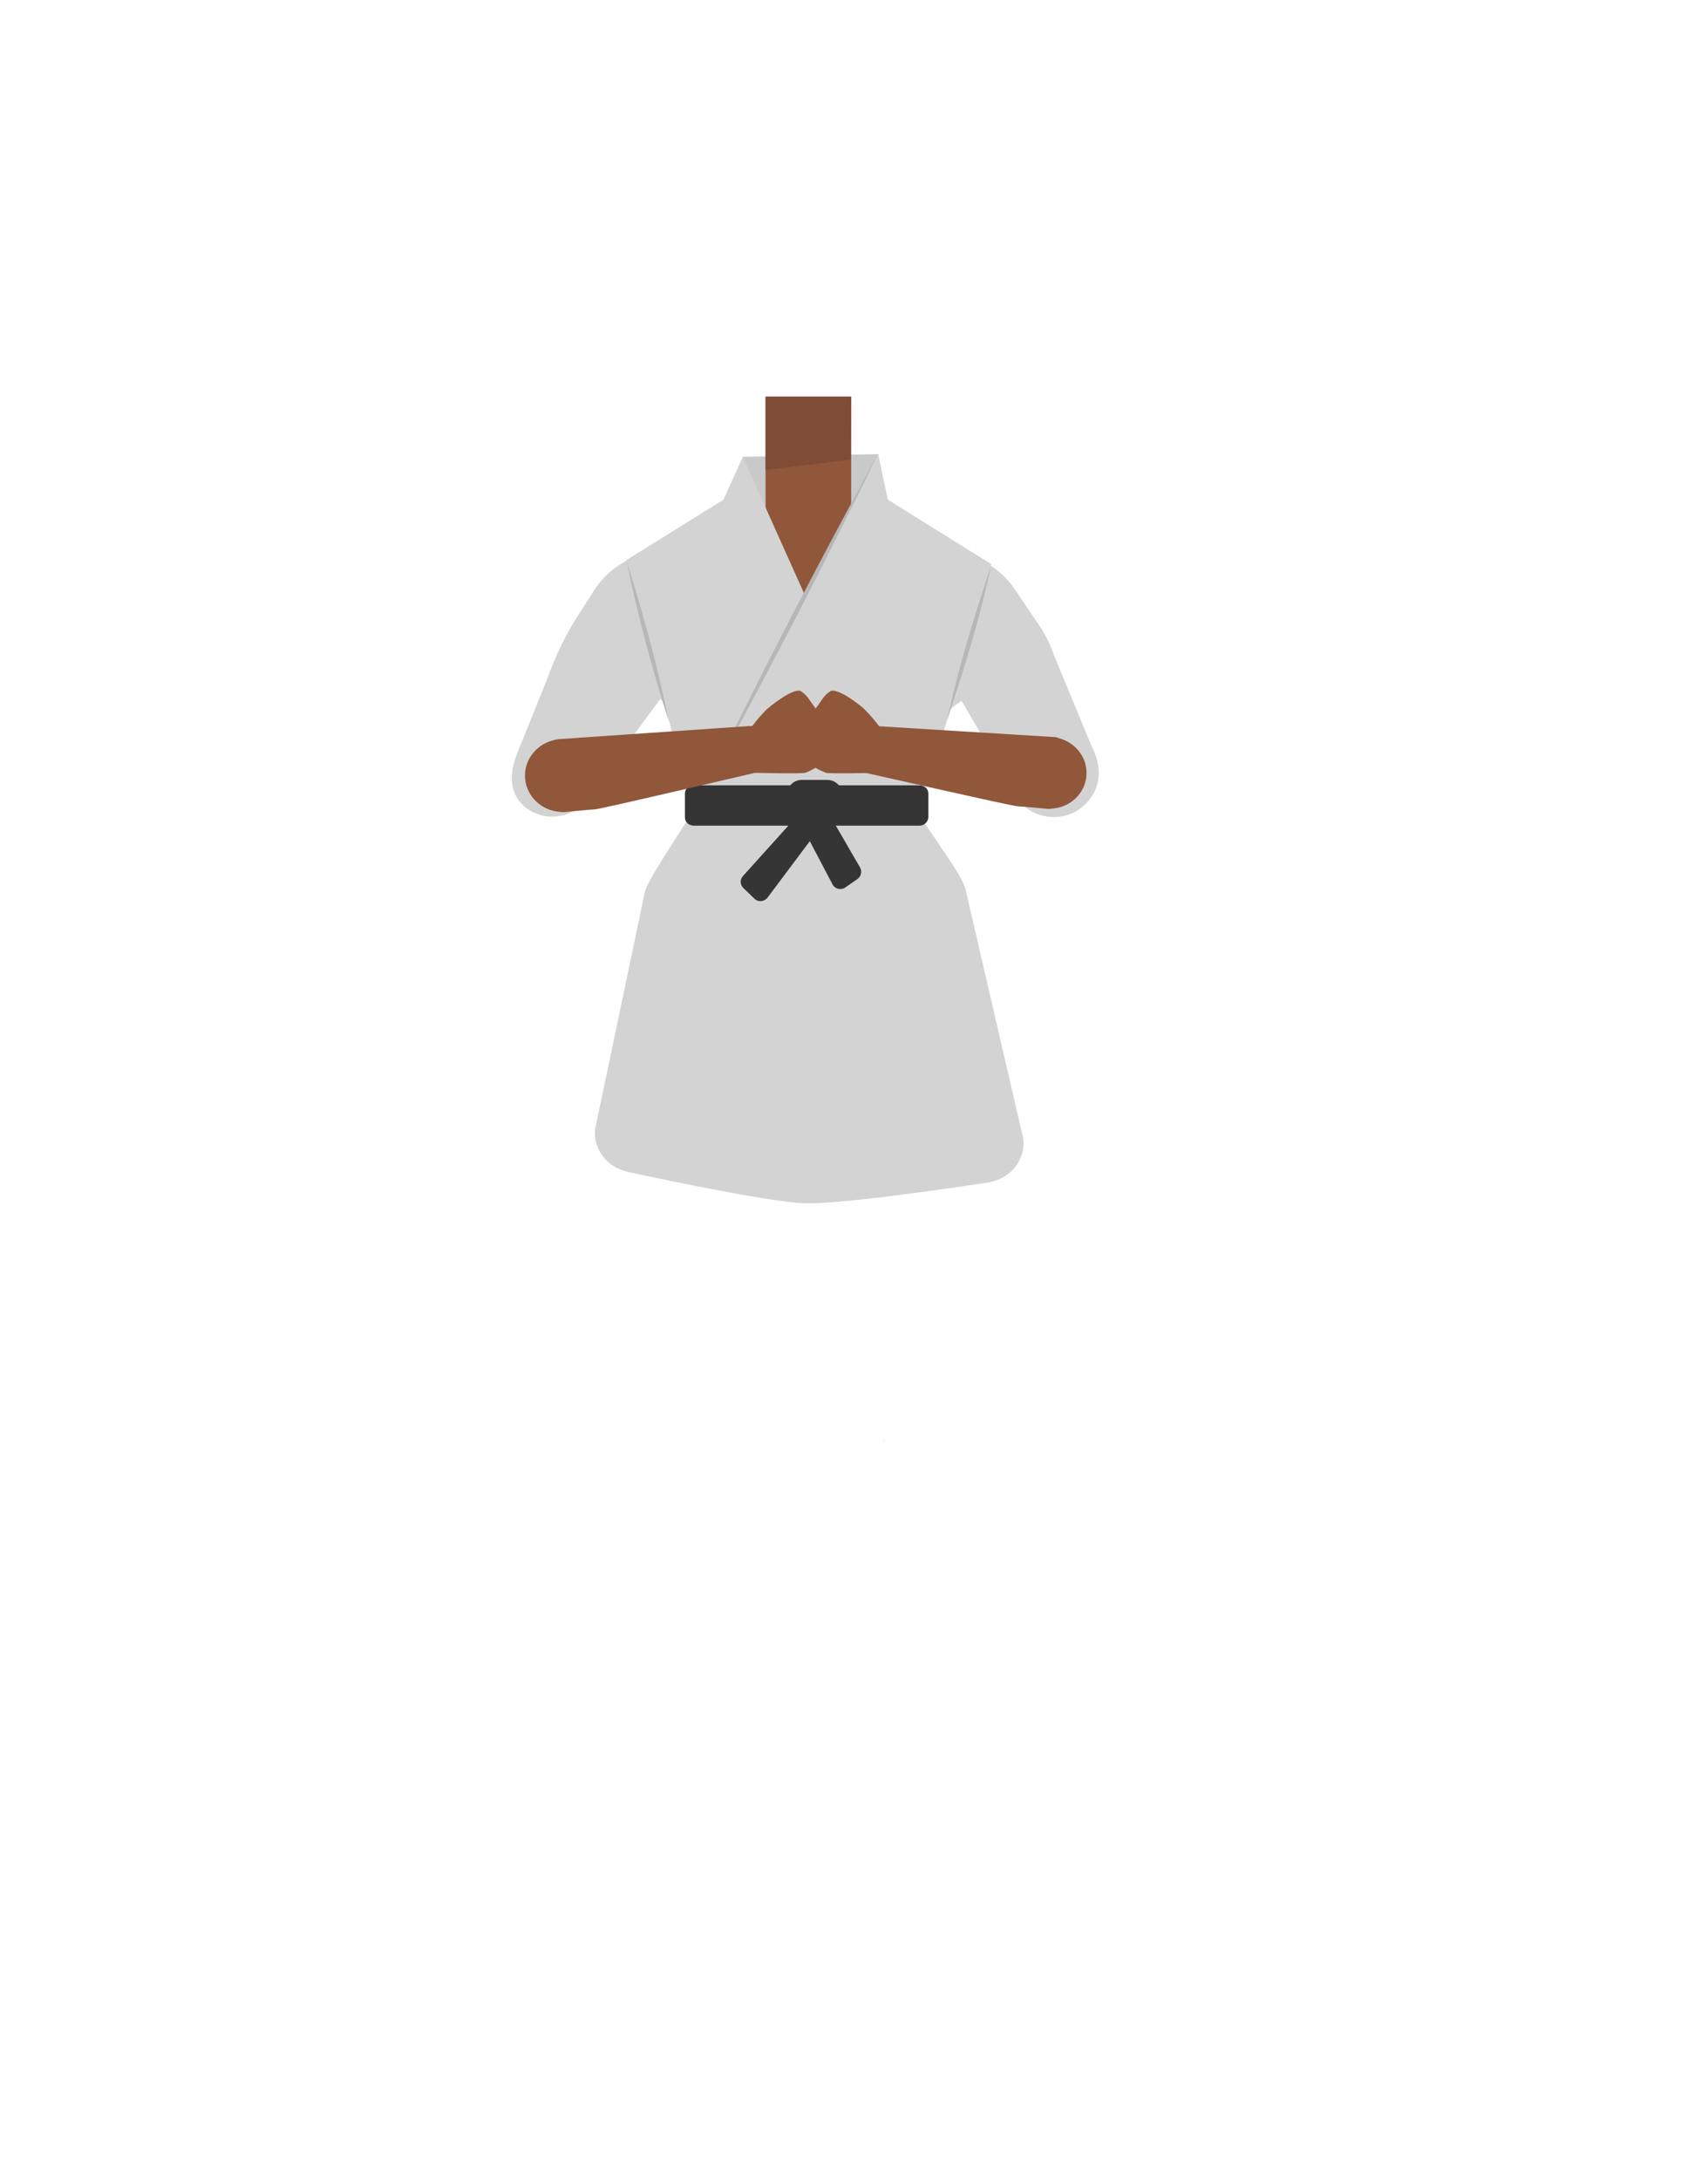 <?xml version="1.0" encoding="utf-8"?>
<!-- Generator: Adobe Illustrator 26.0.3, SVG Export Plug-In . SVG Version: 6.00 Build 0)  -->
<svg version="1.1" id="Calque_1" xmlns="http://www.w3.org/2000/svg" xmlns:xlink="http://www.w3.org/1999/xlink" x="0px" y="0px"
	 viewBox="0 0 788 1005.1" style="enable-background:new 0 0 788 1005.1;" xml:space="preserve">
<style type="text/css">
	.st0{fill:#C9C9C9;}
	.st1{fill:#375D63;}
	.st2{fill:#90573A;}
	.st3{fill:#D3D3D3;}
	.st4{fill:#7F4C36;}
	.st5{fill:#353535;}
	.st6{fill:#B7B7B7;}
</style>
<polygon points="407.7,664 407.8,664 407.7,663.9 "/>
<polygon points="407.8,664 407.9,664 407.9,663.9 "/>
<polygon points="407.7,664 407.8,664 407.7,663.9 "/>
<polygon points="407.8,664 407.9,664 407.9,663.9 "/>
<path d="M407.4,664.3h0.1H407.4z"/>
<path d="M407.5,664.3L407.5,664.3L407.5,664.3z"/>
<path d="M407.4,664.3h0.1H407.4z"/>
<path d="M407.5,664.3L407.5,664.3L407.5,664.3z"/>
<polygon class="st0" points="403.5,235.5 344.1,235.5 342.7,210.6 405.2,209.4 "/>
<g id="Calque_1_00000180352489093704844010000013830218214247062939_">
	<path class="st1" d="M455.1,500.2c-23.3,2.5-52.5,10-77.8,18.3c0,0-11.5,0.5-10.8-0.1l-78.8-16.6l13.9-58.4
		c1.1-10.7,10.1-18.8,20.8-18.8h99.9c11,0,20.1,8.5,20.8,19.4L455.1,500.2z"/>
</g>
<polygon class="st2" points="353.2,182.9 392.7,182.9 392.7,236.5 371,278 353.2,236.5 "/>
<path class="st3" d="M504.4,345.7c-0.4-0.9-0.9-1.7-1.2-2.6l-17.1-41.4c-1.7-4.9-4.1-9.6-7.1-14l-10.9-16.1
	c-4.4-6.5-10.8-11.6-18.4-14.7l-51.3-20.7L372,289.8l-25.9-54.6L293,256.7c-7.9,3.2-14.5,8.6-18.9,15.5l-7.2,11.2
	c-5.9,9.2-10.6,18.9-14.2,29l-13.7,34c-4.4,10.4-4.2,19.9,3.7,26.1c8,6.2,19.9,5.2,26.6-2.3c0.1-0.1,0.2-0.2,0.2-0.3l35.2-47.7
	l26.4,30c0.1,7.9-32.7,51.8-33.7,59.6l-22.8,108.6c-1.2,9.4,5.5,18,15.3,20c0,0,62.5,13.7,81,14.4c19.1,0.7,84.4-9.5,84.4-9.5
	c0.1,0,0.2,0,0.2,0c10.7-1.5,18-10.7,16.5-20.7l-26.4-113.9c-1.5-9.4-27.7-39.2-27.6-48.6c0.2-22.1,25.6-39,25.6-39l27.9,47.7
	c7.4,7.4,19.9,8,27.9,1.2C507.2,365.5,509.1,355.6,504.4,345.7z"/>
<polygon class="st4" points="353.2,182.9 392.7,182.9 392.5,211.9 353.2,216.7 "/>
<path class="st3" d="M342.7,210.6l-8.9,19.8l-44.9,27.9l22.5,84.3c1.4,5.2,3.7,10.1,6.7,14.5l3.5,5l100.8,1.5l5.2-7.5
	c2.8-4.1,5-8.7,6.3-13.5l23.4-82.5l-47.7-29.7l-4.4-21l-34.1,64.5L342.7,210.6z"/>
<path class="st5" d="M424.2,380.7H320.1c-2.2,0-4.1-1.6-4.1-3.7v-11.2c0-2,1.8-3.7,4.1-3.7h104.1c2.2,0,4.1,1.6,4.1,3.7V377
	C428.1,379,426.4,380.7,424.2,380.7z"/>
<path class="st5" d="M381.7,381.7h-11.8c-3.8,0-6.9-3.1-6.9-6.9v-8.3c0-3.8,3.1-6.9,6.9-6.9h11.8c3.8,0,6.9,3.1,6.9,6.9v8.3
	C388.7,378.6,385.6,381.7,381.7,381.7z"/>
<path class="st5" d="M372.1,371.4l-29.3,32.5c-1.5,1.6-1.4,4.1,0.2,5.6l5.1,4.9c1.7,1.7,4.5,1.4,6-0.5l25.4-33.9l-10.7-1.3
	l15.3,29.1c1.1,2.1,3.9,2.8,5.9,1.4l5.6-3.9c1.7-1.2,2.2-3.5,1.2-5.3l-18.9-32.6L372.1,371.4z"/>
<g>
	<path class="st6" d="M405,209.5c-24.9,51-51.2,101.9-78.5,151.6C351.4,310.1,377.7,259.2,405,209.5L405,209.5z"/>
</g>
<g>
	<path class="st6" d="M289.1,258.8c7.8,24.6,14.4,48.8,19.5,74C300.8,308.3,294.3,284.1,289.1,258.8L289.1,258.8z"/>
</g>
<g>
	<path class="st6" d="M457.2,260.8c-5.1,24.7-12.5,47.6-20.3,71.6C442,307.9,449.4,284.8,457.2,260.8L457.2,260.8z"/>
</g>
<path class="st2" d="M360.4,334.3l-15.1,0.5l-87.3,6c-1,0.1-2.1,0.3-3,0.6l0,0c-8.2,2.2-13.6,9.8-12.7,17.9c0.8,8,7.5,14.4,15.8,15
	l1.7,0.2c0,0,11.9-1.2,14.6-1.3c2.6-0.1,66.3-15.1,72.8-16.6c0.3-0.1,12.3-3.6,19.7-5.1L360.4,334.3z"/>
<path class="st2" d="M384.7,334.1l14.9,0.4l87.6,5.4l1.4,0.5c8,2.1,13.4,9.5,12.6,17.5c-0.7,7.9-7.2,14.2-15.5,14.9L484,373
	c0,0-11.7-1.1-14.4-1.2c-2.6-0.1-65.5-14.4-71.8-15.8c-0.3-0.1-12.1-3.5-19.5-4.9L384.7,334.1z"/>
<path class="st2" d="M383.5,318.5c4.3-0.8,14.7,7.8,15.3,8.5c2.4,2.4,8.3,8.8,9.7,13c0.3,1-1,16.3-1.9,16.3s-24.1,0.6-25.6,0
	c-5-1.9-7.2-4-7.6-4.4c-4-4-0.1-10.5,0-16.7c0-3.2,1.1-6.4,3.1-8.8C379.2,322.9,380.2,320.3,383.5,318.5z"/>
<path class="st2" d="M376.1,326.4c2,2.5,3.1,5.6,3.1,8.8c0.1,6.2,4,12.7,0,16.7c-0.4,0.4-2.8,2.5-7.6,4.4c-1.5,0.6-24.8,0-25.6,0
	s-2.2-15.3-1.9-16.3c1.4-4.2,7.3-10.6,9.7-13c0.7-0.6,11-9.3,15.3-8.5C372.4,320.3,373.4,322.9,376.1,326.4z"/>
</svg>
